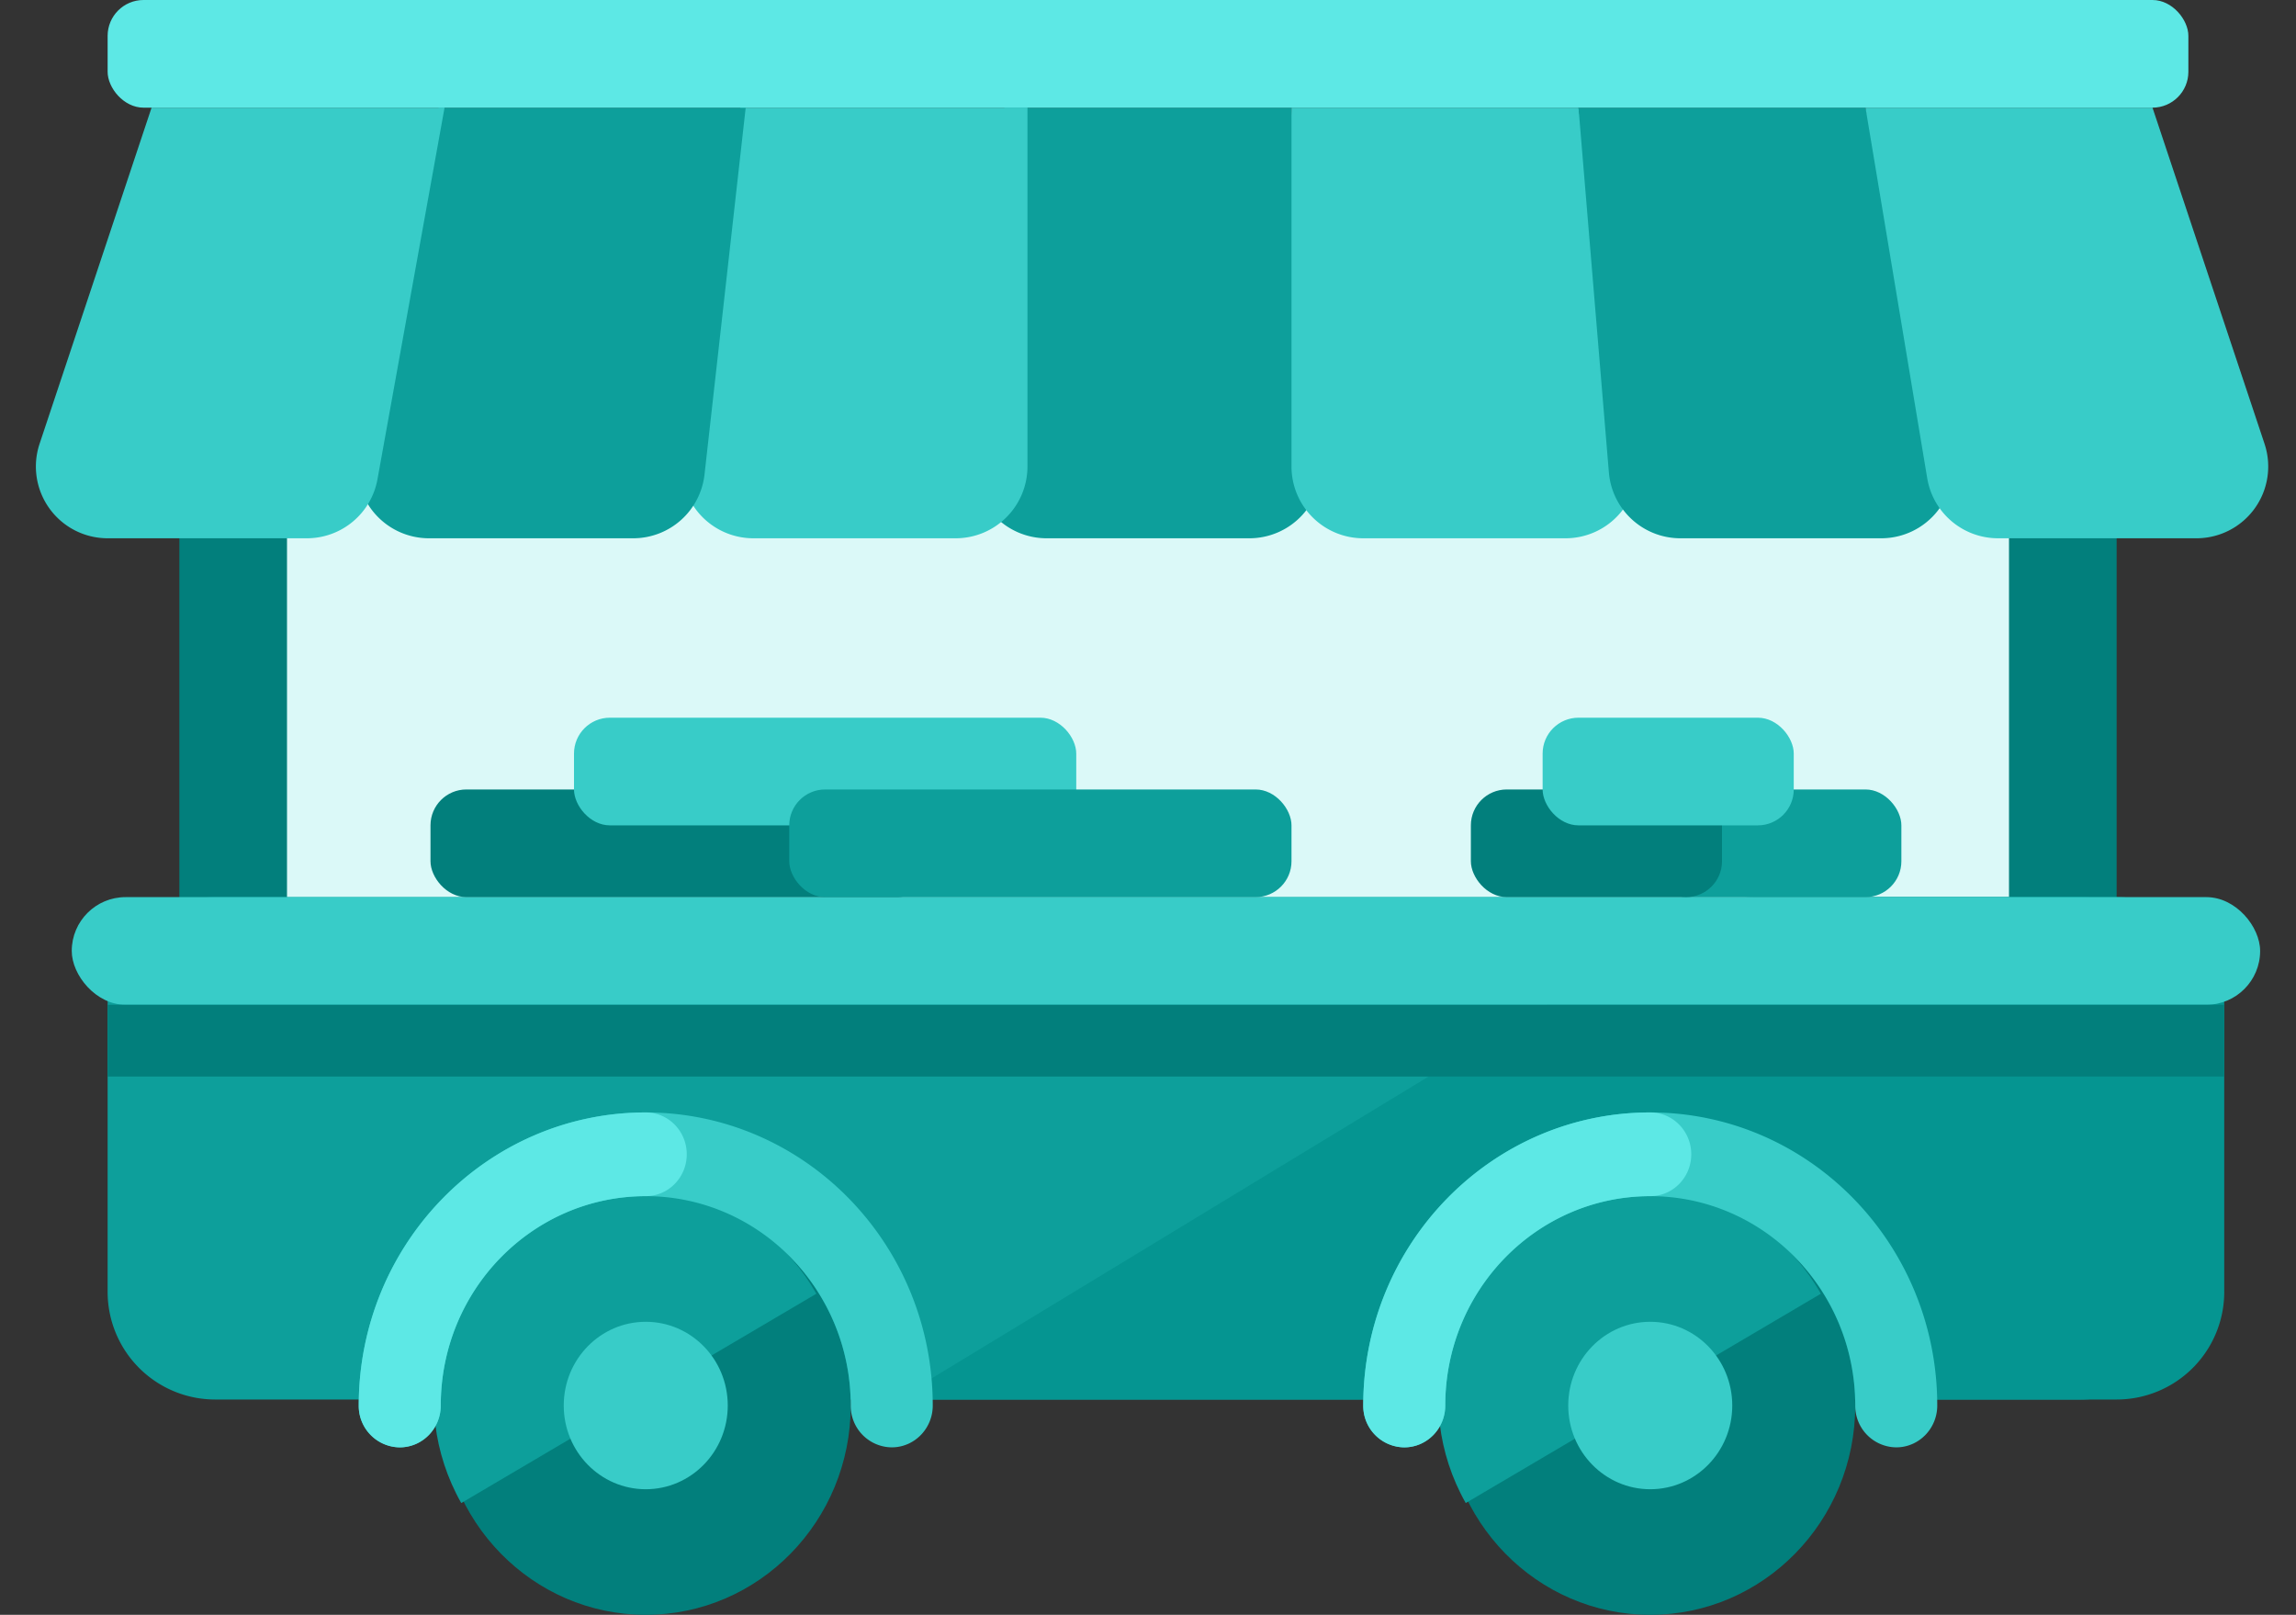 <svg xmlns="http://www.w3.org/2000/svg" width="64" height="45" viewBox="0 0 64 45">
    <rect x="0" y="0" width="64" height="45" fill="#333333" stroke="none"/>
    <g fill="none" fill-rule="evenodd">
        <path fill="#DBF9F8" fill-rule="nonzero" d="M7 8h51v23H7z"/>
        <path fill="#027F7C" fill-rule="nonzero" d="M5 6h3v28H5zM56 6h3v28h-3z"/>
        <path fill="#0D9F9B" fill-rule="nonzero" d="M6 25h52a3 3 0 0 1 3 3v8a3 3 0 0 1-3 3H6a3 3 0 0 1-3-3v-8a3 3 0 0 1 3-3z"/>
        <path fill="#059591" fill-rule="nonzero" d="M48.892 25H59a3 3 0 0 1 3 3v8a3 3 0 0 1-3 3H25l22.335-13.564A3 3 0 0 1 48.892 25z"/>
        <rect width="61" height="3" x="2" y="25" fill="#38CCC8" fill-rule="nonzero" rx="1.5"/>
        <g fill-rule="nonzero" transform="translate(37 31)">
            <ellipse cx="9" cy="8.167" fill="#027F7C" rx="5.714" ry="5.833"/>
            <path fill="#0D9F9B" d="M13.755 5.052c-1.578-2.79-5.073-3.746-7.806-2.135-2.733 1.61-3.67 5.178-2.092 7.968l9.898-5.833z"/>
            <path fill="#38CCC8" d="M17 8.167c0 .644-.512 1.166-1.143 1.166a1.155 1.155 0 0 1-1.143-1.166H3.286c0 .644-.512 1.166-1.143 1.166A1.155 1.155 0 0 1 1 8.167C1 3.657 4.582 0 9 0s8 3.656 8 8.167zm-2.286 0c0-3.222-2.558-5.834-5.714-5.834-3.156 0-5.714 2.612-5.714 5.834h11.428z"/>
            <path fill="#5DE8E5" d="M9 0c.631 0 1.143.522 1.143 1.167 0 .644-.512 1.166-1.143 1.166-3.156 0-5.714 2.612-5.714 5.834 0 .644-.512 1.166-1.143 1.166A1.155 1.155 0 0 1 1 8.167C1 3.657 4.582 0 9 0z"/>
            <ellipse cx="9" cy="8.167" fill="#38CCC8" rx="2.286" ry="2.333"/>
        </g>
        <g fill-rule="nonzero" transform="translate(9 31)">
            <ellipse cx="9" cy="8.167" fill="#027F7C" rx="5.714" ry="5.833"/>
            <path fill="#0D9F9B" d="M13.755 5.052c-1.578-2.79-5.073-3.746-7.806-2.135-2.733 1.61-3.67 5.178-2.092 7.968l9.898-5.833z"/>
            <path fill="#38CCC8" d="M17 8.167c0 .644-.512 1.166-1.143 1.166a1.155 1.155 0 0 1-1.143-1.166H3.286c0 .644-.512 1.166-1.143 1.166A1.155 1.155 0 0 1 1 8.167C1 3.657 4.582 0 9 0s8 3.656 8 8.167zm-2.286 0c0-3.222-2.558-5.834-5.714-5.834-3.156 0-5.714 2.612-5.714 5.834h11.428z"/>
            <path fill="#5DE8E5" d="M9 0c.631 0 1.143.522 1.143 1.167 0 .644-.512 1.166-1.143 1.166-3.156 0-5.714 2.612-5.714 5.834 0 .644-.512 1.166-1.143 1.166A1.155 1.155 0 0 1 1 8.167C1 3.657 4.582 0 9 0z"/>
            <ellipse cx="9" cy="8.167" fill="#38CCC8" rx="2.286" ry="2.333"/>
        </g>
        <path fill="#027F7C" fill-rule="nonzero" d="M3 28h59v2H3z"/>
        <path fill="#0D9F9B" fill-rule="nonzero" d="M28 3h8l.82 9.834A2 2 0 0 1 34.825 15h-5.652a2 2 0 0 1-1.993-2.166L28 3z"/>
        <path fill="#38CCC8" fill-rule="nonzero" d="M36 3h8l1.612 9.671A2 2 0 0 1 43.639 15H38a2 2 0 0 1-2-2V3z"/>
        <path fill="#0D9F9B" fill-rule="nonzero" d="M44 3h8l2.379 9.515A2 2 0 0 1 52.439 15H46.84a2 2 0 0 1-1.993-1.834L44 3z"/>
        <path fill="#38CCC8" fill-rule="nonzero" d="M52 3h8l3.123 9.368A2 2 0 0 1 61.225 15h-5.53a2 2 0 0 1-1.974-1.671L52 3zM20.64 3h8v10a2 2 0 0 1-2 2H21a2 2 0 0 1-1.973-2.329L20.64 3z"/>
        <path fill="#0D9F9B" fill-rule="nonzero" d="M12.228 3h8.558l-1.148 10.223A2 2 0 0 1 17.65 15h-5.693a2 2 0 0 1-1.948-2.453L12.229 3z"/>
        <path fill="#38CCC8" fill-rule="nonzero" d="M4.225 3h8.167l-1.87 10.355A2 2 0 0 1 8.554 15H3a2 2 0 0 1-1.897-2.632L4.225 3z"/>
        <rect width="58" height="3" x="3" fill="#5DE8E5" fill-rule="nonzero" rx="1"/>
        <rect width="14" height="3" x="12" y="22" fill="#027F7C" fill-rule="nonzero" rx="1"/>
        <rect width="14" height="3" x="16" y="20" fill="#38CCC8" fill-rule="nonzero" rx="1"/>
        <rect width="14" height="3" x="22" y="22" fill="#0D9F9B" fill-rule="nonzero" rx="1"/>
        <rect width="7" height="3" x="46" y="22" fill="#0D9F9B" fill-rule="nonzero" rx="1"/>
        <rect width="7" height="3" x="41" y="22" fill="#027F7C" fill-rule="nonzero" rx="1"/>
        <rect width="7" height="3" x="43" y="20" fill="#38CCC8" fill-rule="nonzero" rx="1"/>
    </g>
</svg>
